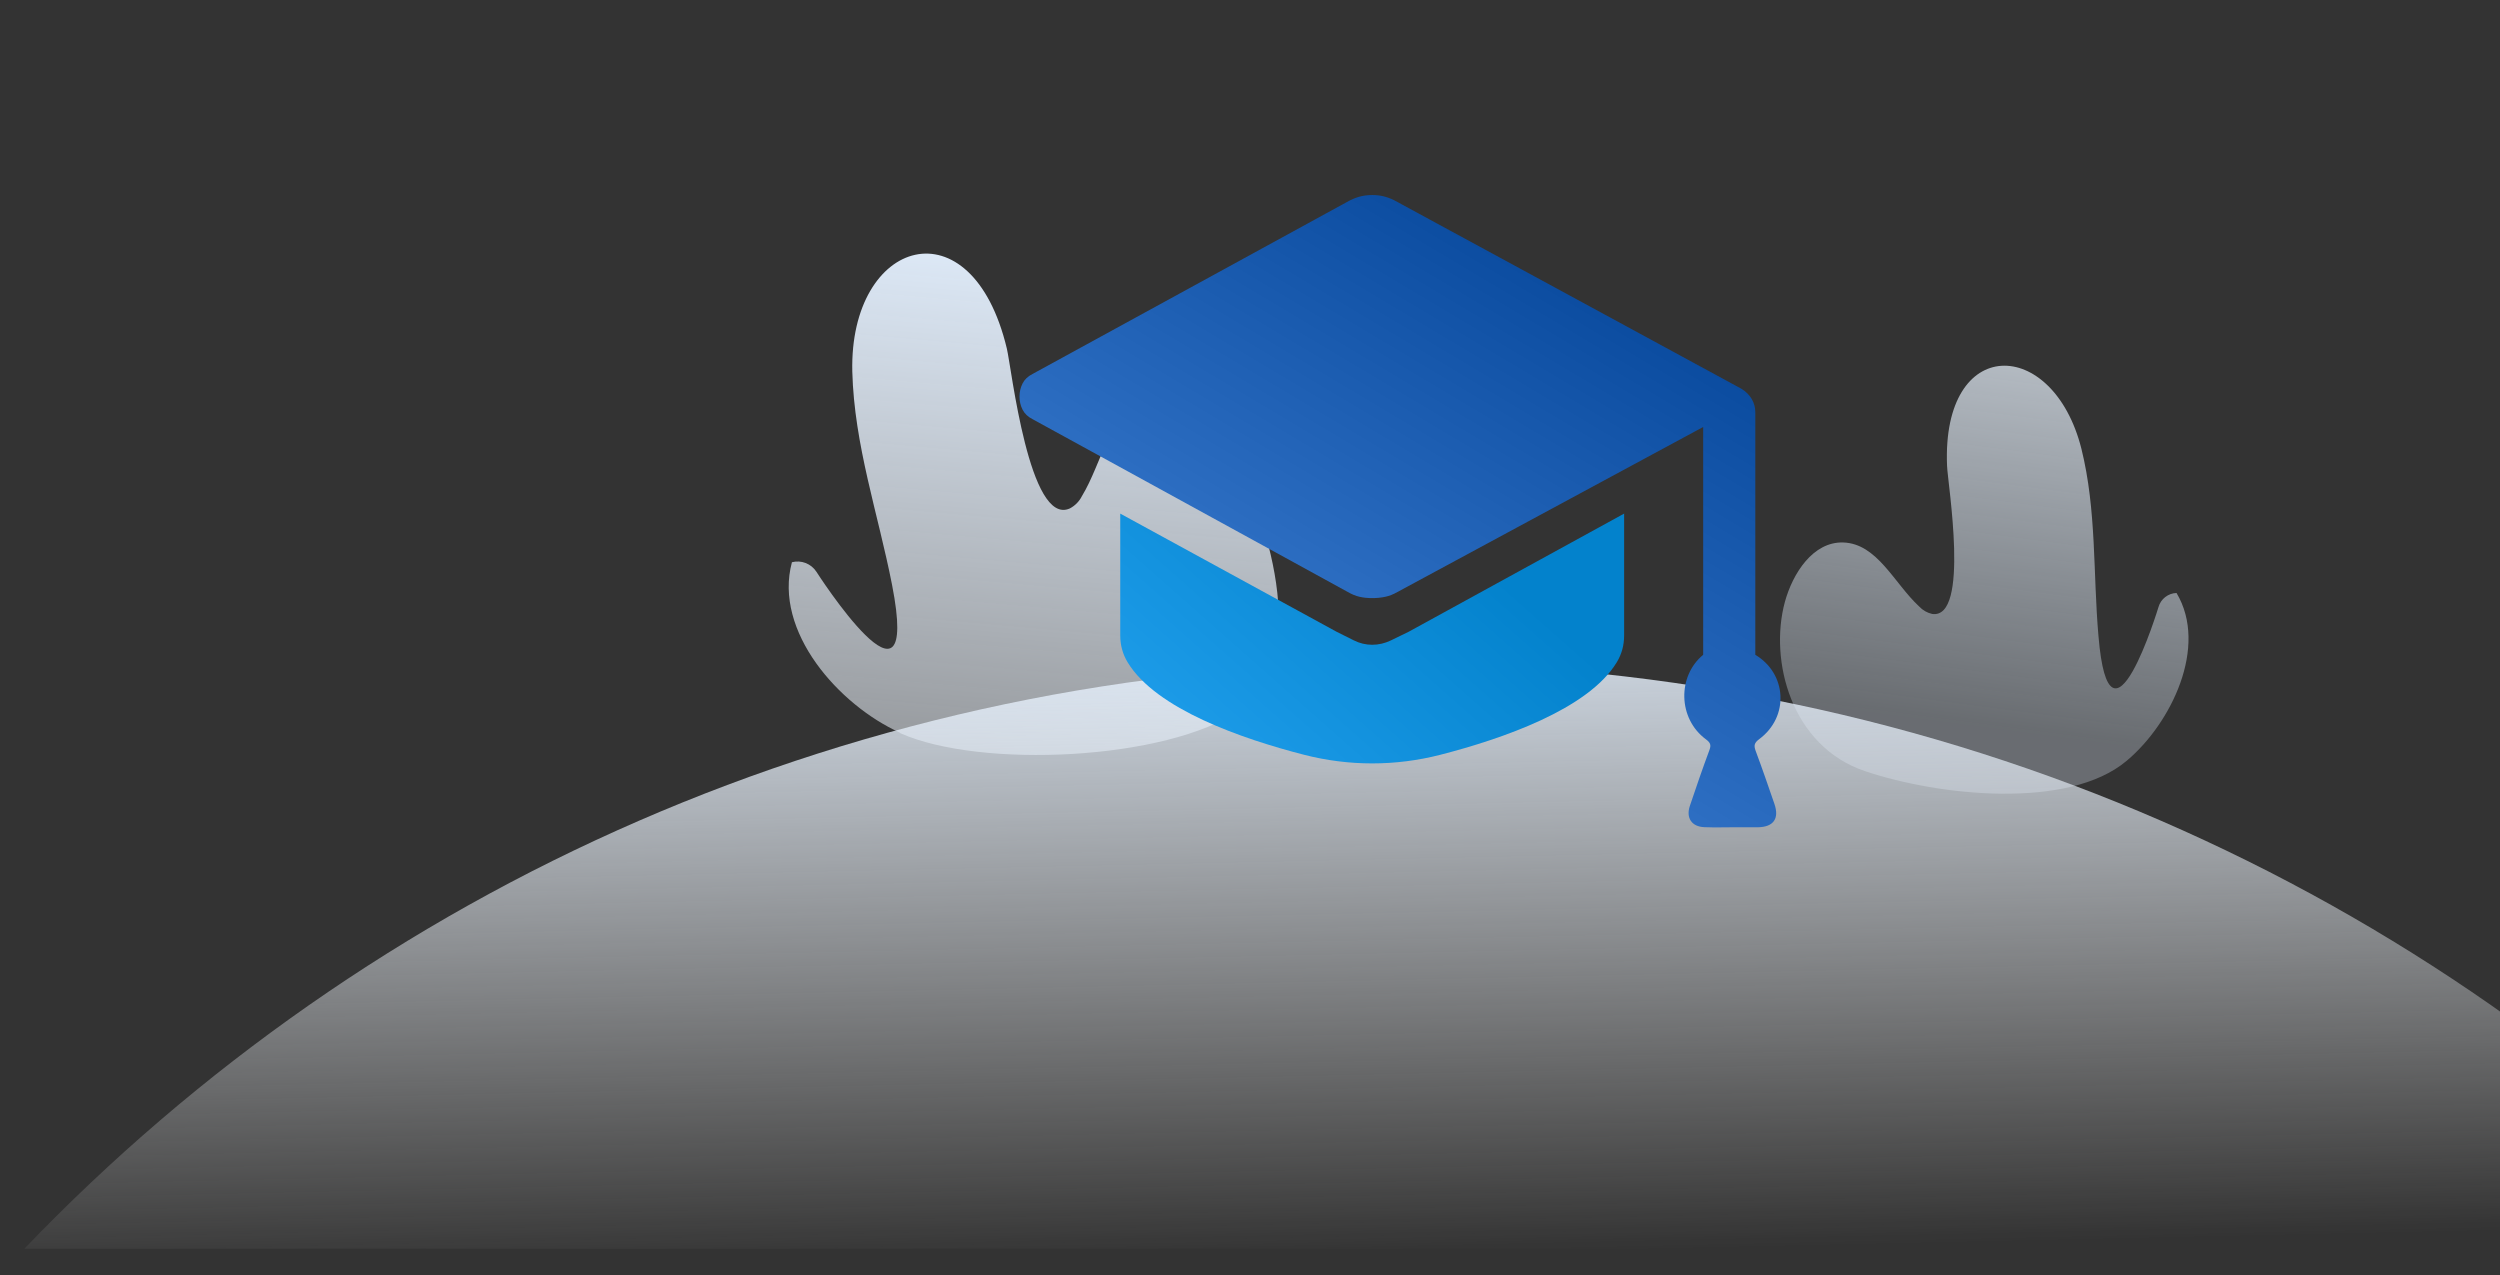 <svg width="100" height="51" viewBox="0 0 100 51" fill="none" xmlns="http://www.w3.org/2000/svg">
<rect x="0" y="0" width="100" height="51" fill="#333333" stroke="none"/>
<path d="M35.989 29.303C33.562 28.205 30.931 25.26 31.677 22.489C32.05 22.393 32.443 22.545 32.654 22.867C32.654 22.867 36.864 29.443 35.682 23.393C35.126 20.55 34.168 17.802 34.092 14.864C33.968 9.527 38.866 8.047 40.274 13.944C40.46 14.724 41.172 21.065 42.792 20.338C43.001 20.229 43.17 20.057 43.276 19.846C44.098 18.499 44.344 16.519 45.851 16.061C47.172 15.644 48.474 16.791 49.186 17.976C50.628 20.384 52.559 26.369 49.606 28.398C46.653 30.427 39.203 30.749 36.016 29.329L35.989 29.303Z" fill="url(#paint0_linear_32760_1165)"/>
<path d="M85.076 30.424C86.844 28.939 88.343 25.862 87.061 23.719C86.725 23.73 86.433 23.957 86.34 24.281C86.34 24.281 84.379 30.76 83.938 25.434C83.719 22.92 83.867 20.404 83.255 17.945C82.118 13.449 77.668 13.378 77.882 18.629C77.905 19.321 78.811 24.779 77.287 24.558C77.088 24.514 76.907 24.41 76.768 24.261C75.764 23.332 75.089 21.738 73.724 21.699C72.525 21.665 71.711 22.924 71.394 24.081C70.759 26.428 71.649 29.846 74.59 30.842C77.596 31.855 82.744 32.381 85.057 30.44L85.076 30.424Z" fill="url(#paint1_linear_32760_1165)"/>
<path d="M0.973 49.95C14.801 35.527 34.343 26.534 56 26.534C77.657 26.534 97.199 35.527 111.027 49.95H0.973Z" fill="url(#paint2_linear_32760_1165)"/>
<path d="M44.81 25.416C44.81 25.81 44.909 26.169 45.106 26.493C46.244 28.368 49.689 29.556 52.169 30.193C53.955 30.651 55.821 30.651 57.607 30.193C60.086 29.556 63.532 28.368 64.67 26.493C64.867 26.169 64.965 25.81 64.965 25.416V20.544L56.347 25.27C56.116 25.386 55.878 25.502 55.635 25.617C55.392 25.733 55.143 25.791 54.888 25.791C54.633 25.791 54.39 25.733 54.158 25.617L53.463 25.27L44.81 20.544V25.416Z" fill="url(#paint3_linear_32760_1165)"/>
<path d="M68.127 26.192V17.079L55.896 23.681C55.734 23.774 55.571 23.838 55.409 23.872C55.247 23.907 55.073 23.924 54.888 23.924C54.703 23.924 54.535 23.907 54.384 23.872C54.233 23.838 54.077 23.774 53.915 23.681L41.301 16.766C41.116 16.673 40.983 16.546 40.901 16.384C40.82 16.222 40.78 16.048 40.78 15.863C40.78 15.677 40.82 15.504 40.901 15.341C40.983 15.179 41.116 15.052 41.301 14.959L53.88 8.079C54.042 7.986 54.205 7.917 54.367 7.87C54.529 7.824 54.703 7.801 54.888 7.801C55.073 7.801 55.247 7.824 55.409 7.87C55.571 7.917 55.734 7.986 55.896 8.079L69.656 15.55C69.842 15.666 69.981 15.805 70.073 15.967C70.166 16.129 70.212 16.303 70.212 16.488V26.192C71.473 26.942 71.583 28.669 70.364 29.569C70.168 29.716 70.149 29.825 70.225 30.032C70.488 30.735 70.732 31.447 70.977 32.158C71.18 32.745 70.939 33.08 70.319 33.091C70.017 33.094 69.719 33.092 69.422 33.091L69.299 33.091C69.183 33.091 69.067 33.092 68.952 33.094C68.691 33.097 68.431 33.1 68.17 33.087C67.666 33.065 67.433 32.715 67.594 32.237C67.846 31.488 68.102 30.743 68.377 30.002C68.452 29.802 68.418 29.708 68.242 29.577C67.113 28.747 67.091 27.046 68.127 26.192Z" fill="url(#paint4_linear_32760_1165)"/>
<defs>
<linearGradient id="paint0_linear_32760_1165" x1="37.268" y1="53.463" x2="41.118" y2="10.122" gradientUnits="userSpaceOnUse">
<stop stop-color="white" stop-opacity="0"/>
<stop offset="1" stop-color="#DDE9F7"/>
</linearGradient>
<linearGradient id="paint1_linear_32760_1165" x1="80.602" y1="29.265" x2="83.798" y2="4.933" gradientUnits="userSpaceOnUse">
<stop stop-color="#E5F1FF" stop-opacity="0.3"/>
<stop offset="1" stop-color="#E7EFF7"/>
</linearGradient>
<linearGradient id="paint2_linear_32760_1165" x1="52.175" y1="50.294" x2="51.573" y2="22.903" gradientUnits="userSpaceOnUse">
<stop stop-color="white" stop-opacity="0"/>
<stop offset="1" stop-color="#DDE9F7"/>
</linearGradient>
<linearGradient id="paint3_linear_32760_1165" x1="56.613" y1="20.119" x2="41.569" y2="37.144" gradientUnits="userSpaceOnUse">
<stop stop-color="#0382CC"/>
<stop offset="1" stop-color="#2FAEFD"/>
</linearGradient>
<linearGradient id="paint4_linear_32760_1165" x1="55.956" y1="6.157" x2="39.483" y2="33.793" gradientUnits="userSpaceOnUse">
<stop stop-color="#094A9E"/>
<stop offset="1" stop-color="#4E8FE3"/>
</linearGradient>
</defs>
</svg>
